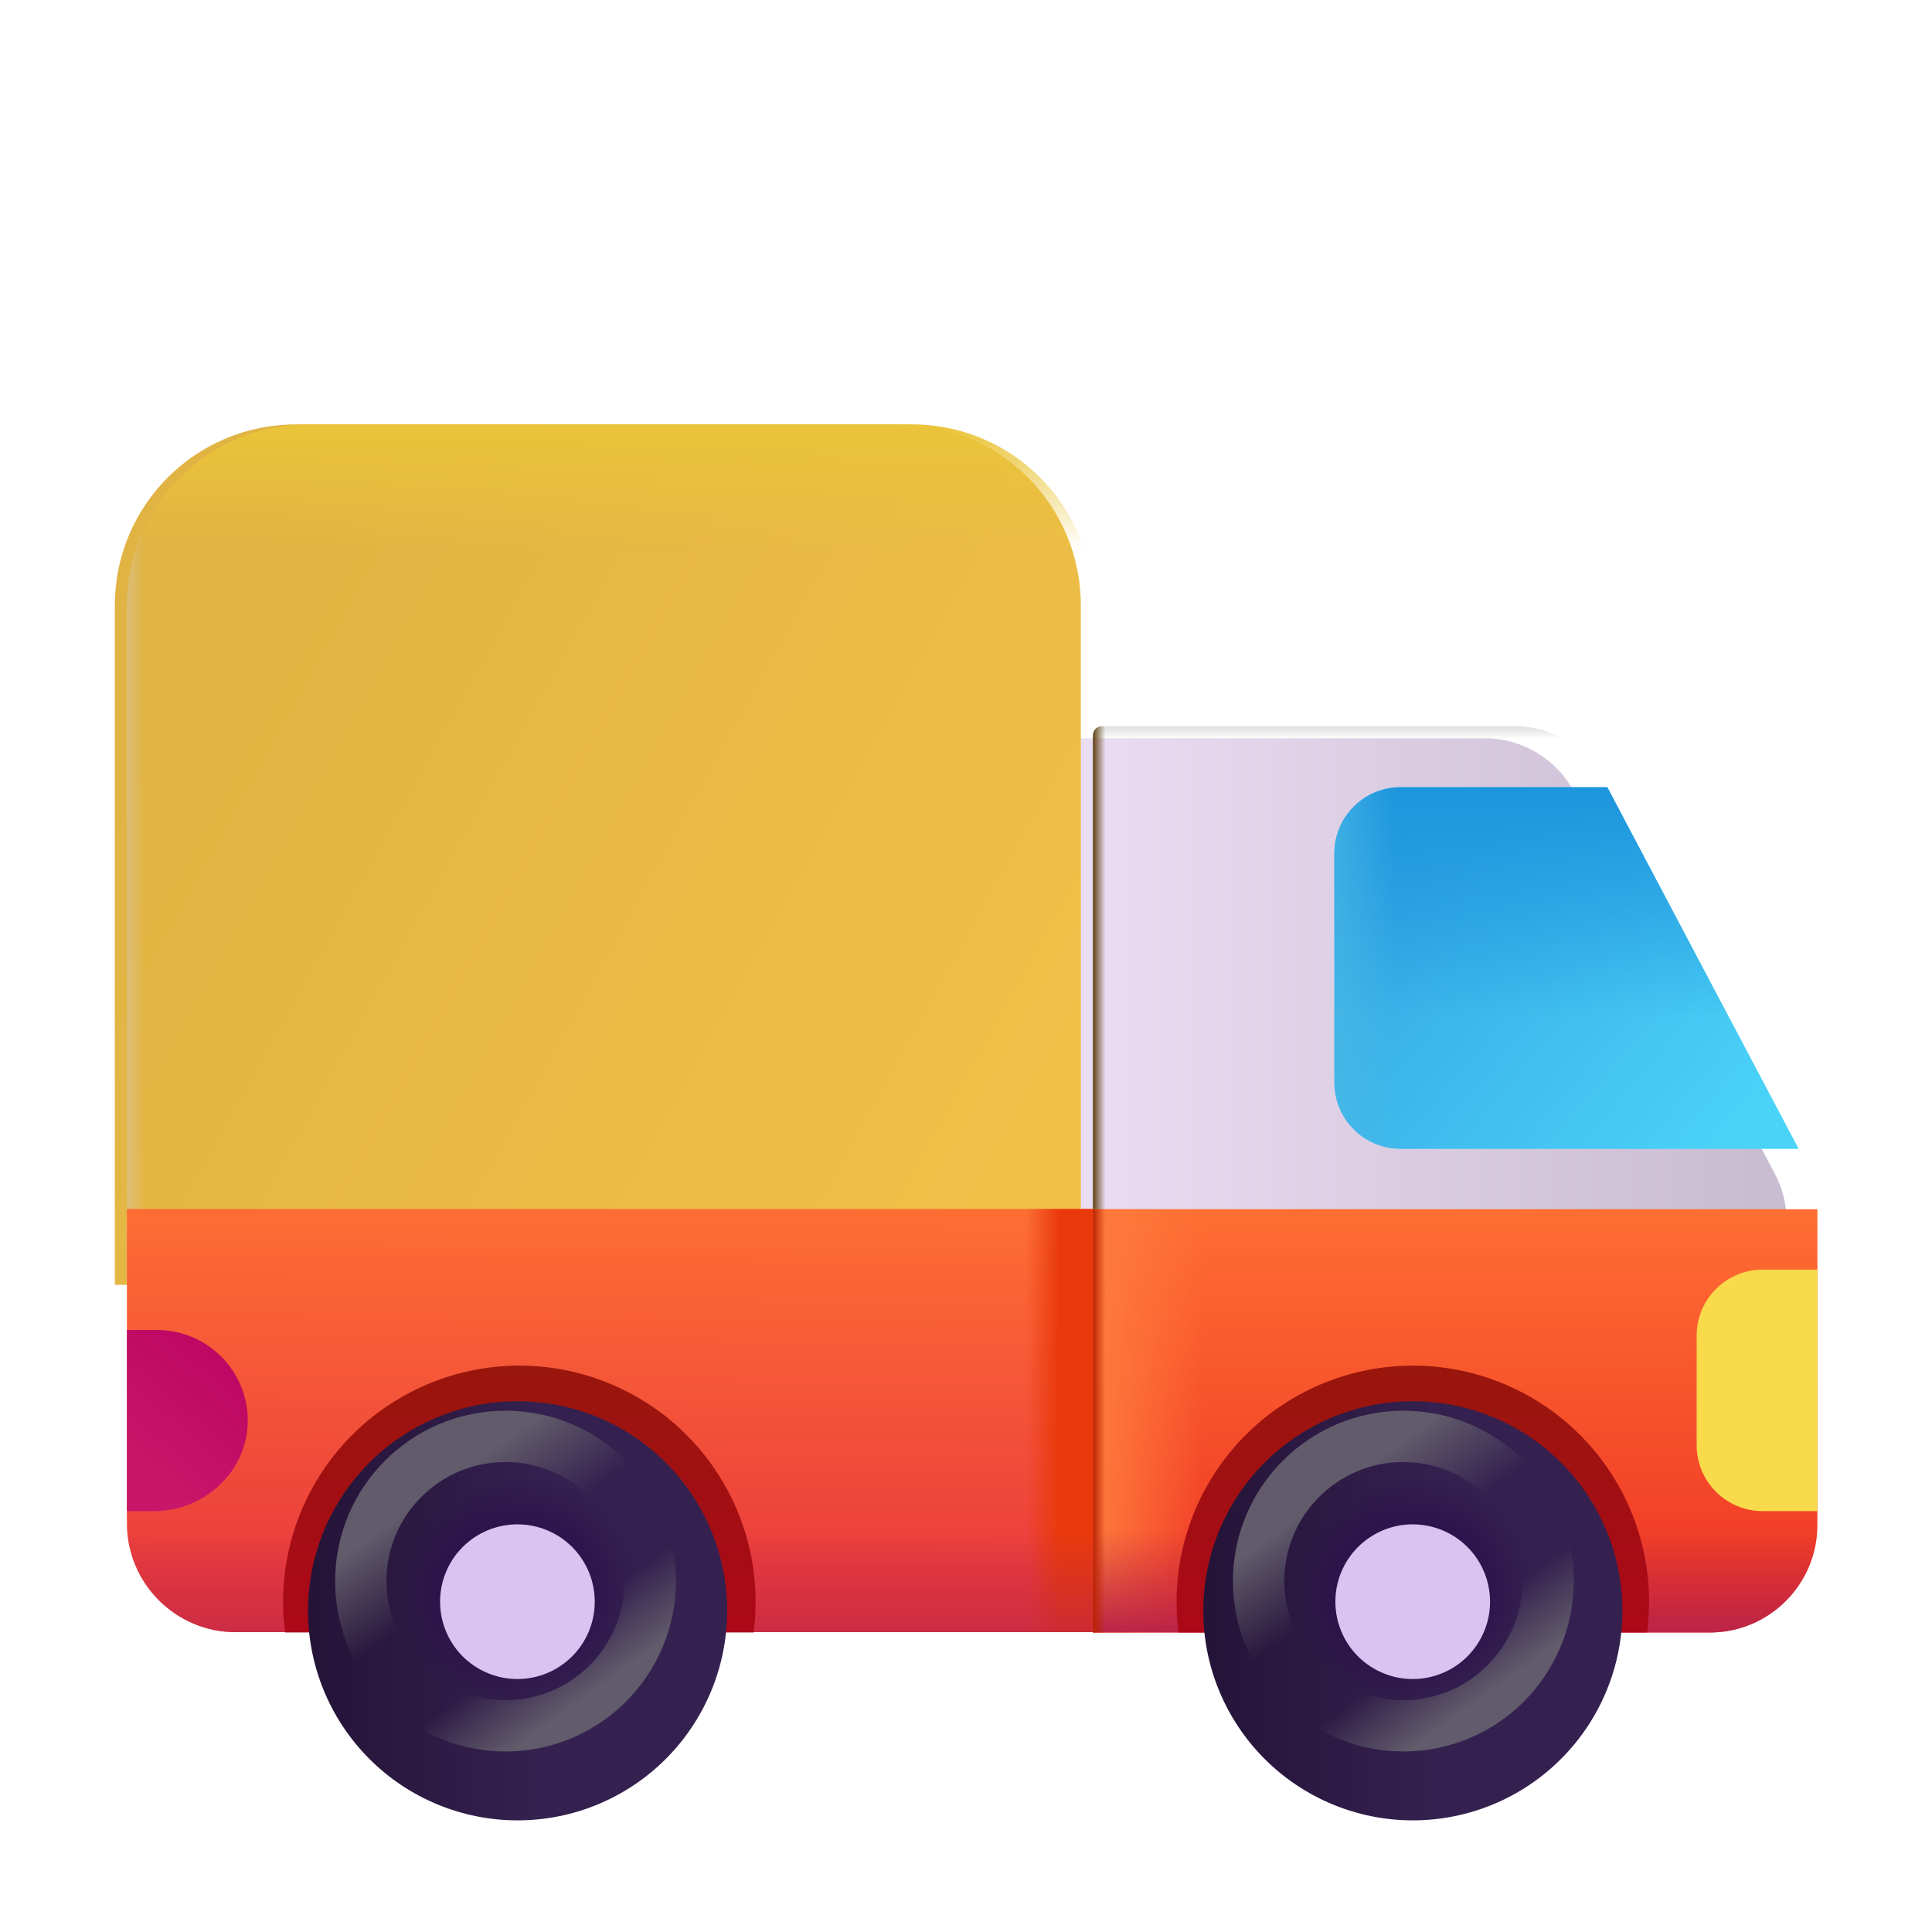 <svg xmlns="http://www.w3.org/2000/svg" width="32" height="32" viewBox="0 0 32 32" fill="none">
  <g filter="url(#filter0_dd_238_271)">
    <path d="M29.942 19.329L26.572 12.919C26.282 12.369 25.712 12.029 25.092 12.029H18.252C18.212 12.029 18.174 12.045 18.146 12.073C18.118 12.101 18.102 12.139 18.102 12.179V21.966L30.102 20.119C30.102 19.849 30.052 19.579 29.942 19.329Z" fill="url(#paint0_linear_238_271)"/>
  </g>
  <path d="M29.942 19.329L26.572 12.919C26.282 12.369 25.712 12.029 25.092 12.029H18.252C18.212 12.029 18.174 12.045 18.146 12.073C18.118 12.101 18.102 12.139 18.102 12.179V21.966L30.102 20.119C30.102 19.849 30.052 19.579 29.942 19.329Z" fill="url(#paint1_linear_238_271)"/>
  <path d="M29.942 19.329L26.572 12.919C26.282 12.369 25.712 12.029 25.092 12.029H18.252C18.212 12.029 18.174 12.045 18.146 12.073C18.118 12.101 18.102 12.139 18.102 12.179V21.966L30.102 20.119C30.102 19.849 30.052 19.579 29.942 19.329Z" fill="url(#paint2_linear_238_271)"/>
  <g filter="url(#filter1_dd_238_271)">
    <path d="M5.102 7.029H15.102C16.762 7.029 18.102 8.369 18.102 10.029V21.28H2.102V10.03C2.102 8.37 3.442 7.03 5.102 7.03V7.029Z" fill="url(#paint3_linear_238_271)"/>
  </g>
  <path d="M5.102 7.029H15.102C16.762 7.029 18.102 8.369 18.102 10.029V21.28H2.102V10.03C2.102 8.37 3.442 7.03 5.102 7.03V7.029Z" fill="url(#paint4_linear_238_271)"/>
  <path d="M5.102 7.029H15.102C16.762 7.029 18.102 8.369 18.102 10.029V21.28H2.102V10.03C2.102 8.37 3.442 7.03 5.102 7.03V7.029Z" fill="url(#paint5_linear_238_271)"/>
  <path d="M29.792 19.029H23.202C22.592 19.029 22.102 18.539 22.102 17.929V14.139C22.102 13.529 22.592 13.039 23.202 13.039H26.622L29.792 19.029Z" fill="url(#paint6_linear_238_271)"/>
  <path d="M29.792 19.029H23.202C22.592 19.029 22.102 18.539 22.102 17.929V14.139C22.102 13.529 22.592 13.039 23.202 13.039H26.622L29.792 19.029Z" fill="url(#paint7_linear_238_271)"/>
  <path d="M29.792 19.029H23.202C22.592 19.029 22.102 18.539 22.102 17.929V14.139C22.102 13.529 22.592 13.039 23.202 13.039H26.622L29.792 19.029Z" fill="url(#paint8_linear_238_271)"/>
  <path d="M18.102 27.034V20.024H2.102V25.234C2.102 26.224 2.912 27.034 3.902 27.034H18.102Z" fill="url(#paint9_linear_238_271)"/>
  <path d="M18.102 27.034V20.024H2.102V25.234C2.102 26.224 2.912 27.034 3.902 27.034H18.102Z" fill="url(#paint10_linear_238_271)"/>
  <path d="M18.102 27.034V20.024H2.102V25.234C2.102 26.224 2.912 27.034 3.902 27.034H18.102Z" fill="url(#paint11_linear_238_271)"/>
  <g filter="url(#filter2_dd_238_271)">
    <path d="M8.602 28.029C8.204 28.029 7.823 27.871 7.541 27.59C7.26 27.309 7.102 26.927 7.102 26.529C7.102 26.131 7.26 25.75 7.541 25.469C7.823 25.187 8.204 25.029 8.602 25.029C9 25.029 9.381 25.187 9.663 25.469C9.944 25.75 10.102 26.131 10.102 26.529C10.102 26.927 9.944 27.309 9.663 27.59C9.381 27.871 9 28.029 8.602 28.029Z" fill="#D9C3F0"/>
  </g>
  <path d="M2.102 22.029H2.602C3.452 22.029 4.142 22.739 4.102 23.599C4.062 24.409 3.362 25.029 2.552 25.029H2.102V22.029Z" fill="url(#paint12_linear_238_271)"/>
  <path d="M18.102 20.029H30.102V25.259C30.102 26.239 29.302 27.039 28.322 27.039H18.102V20.029Z" fill="url(#paint13_linear_238_271)"/>
  <path d="M18.102 20.029H30.102V25.259C30.102 26.239 29.302 27.039 28.322 27.039H18.102V20.029Z" fill="url(#paint14_linear_238_271)"/>
  <path d="M18.102 20.029H30.102V25.259C30.102 26.239 29.302 27.039 28.322 27.039H18.102V20.029Z" fill="url(#paint15_linear_238_271)"/>
  <path d="M18.102 20.029H30.102V25.259C30.102 26.239 29.302 27.039 28.322 27.039H18.102V20.029Z" fill="url(#paint16_linear_238_271)"/>
  <path fill-rule="evenodd" clip-rule="evenodd" d="M19.521 27.039C19.449 26.487 19.495 25.926 19.657 25.394C19.819 24.861 20.093 24.369 20.46 23.951C20.828 23.532 21.28 23.197 21.787 22.968C22.294 22.738 22.844 22.619 23.401 22.619C23.958 22.619 24.508 22.738 25.015 22.968C25.522 23.197 25.974 23.532 26.342 23.951C26.709 24.369 26.983 24.861 27.145 25.394C27.307 25.926 27.353 26.487 27.281 27.039H19.521Z" fill="url(#paint17_linear_238_271)"/>
  <path fill-rule="evenodd" clip-rule="evenodd" d="M4.722 27.039C4.65 26.487 4.696 25.926 4.858 25.394C5.02 24.861 5.294 24.369 5.661 23.951C6.029 23.532 6.481 23.197 6.988 22.968C7.495 22.738 8.045 22.619 8.602 22.619C9.159 22.619 9.709 22.738 10.216 22.968C10.723 23.197 11.176 23.532 11.543 23.951C11.91 24.369 12.184 24.861 12.346 25.394C12.508 25.926 12.554 26.487 12.482 27.039H4.722Z" fill="url(#paint18_linear_238_271)"/>
  <g filter="url(#filter3_dd_238_271)">
    <path d="M8.573 30.001C7.652 30.001 6.77 29.635 6.119 28.984C5.468 28.333 5.102 27.45 5.102 26.53C5.102 25.609 5.468 24.726 6.119 24.075C6.77 23.424 7.652 23.059 8.573 23.059C9.494 23.059 10.376 23.424 11.027 24.075C11.678 24.726 12.044 25.609 12.044 26.53C12.044 27.45 11.678 28.333 11.027 28.984C10.376 29.635 9.494 30.001 8.573 30.001Z" fill="url(#paint19_linear_238_271)"/>
    <path d="M8.573 30.001C7.652 30.001 6.77 29.635 6.119 28.984C5.468 28.333 5.102 27.45 5.102 26.53C5.102 25.609 5.468 24.726 6.119 24.075C6.77 23.424 7.652 23.059 8.573 23.059C9.494 23.059 10.376 23.424 11.027 24.075C11.678 24.726 12.044 25.609 12.044 26.53C12.044 27.45 11.678 28.333 11.027 28.984C10.376 29.635 9.494 30.001 8.573 30.001Z" fill="url(#paint20_radial_238_271)"/>
  </g>
  <g filter="url(#filter4_dd_238_271)">
    <path d="M8.57 27.81C8.23 27.81 7.904 27.675 7.664 27.435C7.424 27.195 7.289 26.869 7.289 26.529C7.289 26.189 7.424 25.863 7.664 25.623C7.904 25.383 8.23 25.248 8.57 25.248C8.91 25.248 9.236 25.383 9.476 25.623C9.716 25.863 9.851 26.189 9.851 26.529C9.851 26.869 9.716 27.195 9.476 27.435C9.236 27.675 8.91 27.81 8.57 27.81Z" fill="#D9C3F0"/>
  </g>
  <path d="M29.192 25.029H30.102V21.029H29.192C28.592 21.029 28.102 21.519 28.102 22.119V23.939C28.102 24.539 28.592 25.029 29.192 25.029Z" fill="#F8DA4B"/>
  <g filter="url(#filter5_dd_238_271)">
    <path d="M23.401 30.001C22.48 30.001 21.598 29.635 20.947 28.984C20.296 28.333 19.93 27.45 19.93 26.53C19.93 25.609 20.296 24.726 20.947 24.075C21.598 23.424 22.48 23.059 23.401 23.059C24.322 23.059 25.204 23.424 25.855 24.075C26.506 24.726 26.872 25.609 26.872 26.53C26.872 27.45 26.506 28.333 25.855 28.984C25.204 29.635 24.322 30.001 23.401 30.001Z" fill="url(#paint21_linear_238_271)"/>
    <path d="M23.401 30.001C22.48 30.001 21.598 29.635 20.947 28.984C20.296 28.333 19.93 27.45 19.93 26.53C19.93 25.609 20.296 24.726 20.947 24.075C21.598 23.424 22.48 23.059 23.401 23.059C24.322 23.059 25.204 23.424 25.855 24.075C26.506 24.726 26.872 25.609 26.872 26.53C26.872 27.45 26.506 28.333 25.855 28.984C25.204 29.635 24.322 30.001 23.401 30.001Z" fill="url(#paint22_radial_238_271)"/>
  </g>
  <g filter="url(#filter6_dd_238_271)">
    <path d="M23.399 27.81C23.059 27.81 22.734 27.675 22.493 27.435C22.253 27.195 22.118 26.869 22.118 26.529C22.118 26.189 22.253 25.863 22.493 25.623C22.734 25.383 23.059 25.248 23.399 25.248C23.739 25.248 24.065 25.383 24.305 25.623C24.545 25.863 24.68 26.189 24.68 26.529C24.68 26.869 24.545 27.195 24.305 27.435C24.065 27.675 23.739 27.81 23.399 27.81Z" fill="#D9C3F0"/>
  </g>
  <g filter="url(#filter7_f_238_271)">
    <path d="M23.244 28.585C21.92 28.585 20.847 27.512 20.847 26.188C20.847 24.864 21.92 23.791 23.244 23.791C24.568 23.791 25.641 24.864 25.641 26.188C25.641 27.512 24.568 28.585 23.244 28.585Z" stroke="url(#paint23_linear_238_271)" stroke-width="0.85"/>
  </g>
  <g filter="url(#filter8_f_238_271)">
    <path d="M8.373 28.585C7.049 28.585 5.976 27.512 5.976 26.188C5.976 24.864 7.049 23.791 8.373 23.791C9.697 23.791 10.77 24.864 10.77 26.188C10.77 27.512 9.697 28.585 8.373 28.585Z" stroke="url(#paint24_linear_238_271)" stroke-width="0.85"/>
  </g>
  <defs>
    <filter id="filter0_dd_238_271" x="16.602" y="11.529" width="14.5" height="11.136" filterUnits="userSpaceOnUse" color-interpolation-filters="sRGB">
      <feFlood flood-opacity="0" result="BackgroundImageFix"/>
      <feColorMatrix in="SourceAlpha" type="matrix" values="0 0 0 0 0 0 0 0 0 0 0 0 0 0 0 0 0 0 127 0" result="hardAlpha"/>
      <feOffset dx="-1" dy="0.2"/>
      <feGaussianBlur stdDeviation="0.25"/>
      <feComposite in2="hardAlpha" operator="out"/>
      <feColorMatrix type="matrix" values="0 0 0 0 1 0 0 0 0 0.945 0 0 0 0 0.996 0 0 0 1 0"/>
      <feBlend mode="normal" in2="BackgroundImageFix" result="effect1_dropShadow_238_271"/>
      <feColorMatrix in="SourceAlpha" type="matrix" values="0 0 0 0 0 0 0 0 0 0 0 0 0 0 0 0 0 0 127 0" result="hardAlpha"/>
      <feOffset dx="0.5"/>
      <feGaussianBlur stdDeviation="0.25"/>
      <feComposite in2="hardAlpha" operator="out"/>
      <feColorMatrix type="matrix" values="0 0 0 0 0.678 0 0 0 0 0.639 0 0 0 0 0.643 0 0 0 1 0"/>
      <feBlend mode="normal" in2="effect1_dropShadow_238_271" result="effect2_dropShadow_238_271"/>
      <feBlend mode="normal" in="SourceGraphic" in2="effect2_dropShadow_238_271" result="shape"/>
    </filter>
    <filter id="filter1_dd_238_271" x="0.602" y="6.529" width="18.8" height="15.251" filterUnits="userSpaceOnUse" color-interpolation-filters="sRGB">
      <feFlood flood-opacity="0" result="BackgroundImageFix"/>
      <feColorMatrix in="SourceAlpha" type="matrix" values="0 0 0 0 0 0 0 0 0 0 0 0 0 0 0 0 0 0 127 0" result="hardAlpha"/>
      <feOffset dx="0.8"/>
      <feGaussianBlur stdDeviation="0.25"/>
      <feComposite in2="hardAlpha" operator="out"/>
      <feColorMatrix type="matrix" values="0 0 0 0 0.784 0 0 0 0 0.616 0 0 0 0 0.259 0 0 0 1 0"/>
      <feBlend mode="normal" in2="BackgroundImageFix" result="effect1_dropShadow_238_271"/>
      <feColorMatrix in="SourceAlpha" type="matrix" values="0 0 0 0 0 0 0 0 0 0 0 0 0 0 0 0 0 0 127 0" result="hardAlpha"/>
      <feOffset dx="-1"/>
      <feGaussianBlur stdDeviation="0.25"/>
      <feComposite in2="hardAlpha" operator="out"/>
      <feColorMatrix type="matrix" values="0 0 0 0 0.91 0 0 0 0 0.757 0 0 0 0 0.275 0 0 0 1 0"/>
      <feBlend mode="normal" in2="effect1_dropShadow_238_271" result="effect2_dropShadow_238_271"/>
      <feBlend mode="normal" in="SourceGraphic" in2="effect2_dropShadow_238_271" result="shape"/>
    </filter>
    <filter id="filter2_dd_238_271" x="6.952" y="24.879" width="3.3" height="3.3" filterUnits="userSpaceOnUse" color-interpolation-filters="sRGB">
      <feFlood flood-opacity="0" result="BackgroundImageFix"/>
      <feColorMatrix in="SourceAlpha" type="matrix" values="0 0 0 0 0 0 0 0 0 0 0 0 0 0 0 0 0 0 127 0" result="hardAlpha"/>
      <feOffset dx="0.05" dy="-0.05"/>
      <feGaussianBlur stdDeviation="0.05"/>
      <feComposite in2="hardAlpha" operator="out"/>
      <feColorMatrix type="matrix" values="0 0 0 0 0.478 0 0 0 0 0.365 0 0 0 0 0.584 0 0 0 1 0"/>
      <feBlend mode="normal" in2="BackgroundImageFix" result="effect1_dropShadow_238_271"/>
      <feColorMatrix in="SourceAlpha" type="matrix" values="0 0 0 0 0 0 0 0 0 0 0 0 0 0 0 0 0 0 127 0" result="hardAlpha"/>
      <feOffset dx="-0.05" dy="0.05"/>
      <feGaussianBlur stdDeviation="0.05"/>
      <feComposite in2="hardAlpha" operator="out"/>
      <feColorMatrix type="matrix" values="0 0 0 0 0.808 0 0 0 0 0.765 0 0 0 0 0.859 0 0 0 1 0"/>
      <feBlend mode="normal" in2="effect1_dropShadow_238_271" result="effect2_dropShadow_238_271"/>
      <feBlend mode="normal" in="SourceGraphic" in2="effect2_dropShadow_238_271" result="shape"/>
    </filter>
    <filter id="filter3_dd_238_271" x="4.102" y="22.059" width="8.942" height="8.942" filterUnits="userSpaceOnUse" color-interpolation-filters="sRGB">
      <feFlood flood-opacity="0" result="BackgroundImageFix"/>
      <feColorMatrix in="SourceAlpha" type="matrix" values="0 0 0 0 0 0 0 0 0 0 0 0 0 0 0 0 0 0 127 0" result="hardAlpha"/>
      <feOffset/>
      <feGaussianBlur stdDeviation="0.5"/>
      <feComposite in2="hardAlpha" operator="out"/>
      <feColorMatrix type="matrix" values="0 0 0 0 0.145 0 0 0 0 0.082 0 0 0 0 0.216 0 0 0 1 0"/>
      <feBlend mode="normal" in2="BackgroundImageFix" result="effect1_dropShadow_238_271"/>
      <feColorMatrix in="SourceAlpha" type="matrix" values="0 0 0 0 0 0 0 0 0 0 0 0 0 0 0 0 0 0 127 0" result="hardAlpha"/>
      <feOffset dy="0.15"/>
      <feGaussianBlur stdDeviation="0.125"/>
      <feComposite in2="hardAlpha" operator="out"/>
      <feColorMatrix type="matrix" values="0 0 0 0 0.208 0 0 0 0 0.031 0 0 0 0 0.235 0 0 0 1 0"/>
      <feBlend mode="normal" in2="effect1_dropShadow_238_271" result="effect2_dropShadow_238_271"/>
      <feBlend mode="normal" in="SourceGraphic" in2="effect2_dropShadow_238_271" result="shape"/>
    </filter>
    <filter id="filter4_dd_238_271" x="7.139" y="25.098" width="2.862" height="2.862" filterUnits="userSpaceOnUse" color-interpolation-filters="sRGB">
      <feFlood flood-opacity="0" result="BackgroundImageFix"/>
      <feColorMatrix in="SourceAlpha" type="matrix" values="0 0 0 0 0 0 0 0 0 0 0 0 0 0 0 0 0 0 127 0" result="hardAlpha"/>
      <feOffset dx="0.05" dy="-0.05"/>
      <feGaussianBlur stdDeviation="0.05"/>
      <feComposite in2="hardAlpha" operator="out"/>
      <feColorMatrix type="matrix" values="0 0 0 0 0.478 0 0 0 0 0.365 0 0 0 0 0.584 0 0 0 1 0"/>
      <feBlend mode="normal" in2="BackgroundImageFix" result="effect1_dropShadow_238_271"/>
      <feColorMatrix in="SourceAlpha" type="matrix" values="0 0 0 0 0 0 0 0 0 0 0 0 0 0 0 0 0 0 127 0" result="hardAlpha"/>
      <feOffset dx="-0.05" dy="0.05"/>
      <feGaussianBlur stdDeviation="0.05"/>
      <feComposite in2="hardAlpha" operator="out"/>
      <feColorMatrix type="matrix" values="0 0 0 0 0.808 0 0 0 0 0.765 0 0 0 0 0.859 0 0 0 1 0"/>
      <feBlend mode="normal" in2="effect1_dropShadow_238_271" result="effect2_dropShadow_238_271"/>
      <feBlend mode="normal" in="SourceGraphic" in2="effect2_dropShadow_238_271" result="shape"/>
    </filter>
    <filter id="filter5_dd_238_271" x="18.93" y="22.059" width="8.942" height="8.942" filterUnits="userSpaceOnUse" color-interpolation-filters="sRGB">
      <feFlood flood-opacity="0" result="BackgroundImageFix"/>
      <feColorMatrix in="SourceAlpha" type="matrix" values="0 0 0 0 0 0 0 0 0 0 0 0 0 0 0 0 0 0 127 0" result="hardAlpha"/>
      <feOffset/>
      <feGaussianBlur stdDeviation="0.5"/>
      <feComposite in2="hardAlpha" operator="out"/>
      <feColorMatrix type="matrix" values="0 0 0 0 0.145 0 0 0 0 0.082 0 0 0 0 0.216 0 0 0 1 0"/>
      <feBlend mode="normal" in2="BackgroundImageFix" result="effect1_dropShadow_238_271"/>
      <feColorMatrix in="SourceAlpha" type="matrix" values="0 0 0 0 0 0 0 0 0 0 0 0 0 0 0 0 0 0 127 0" result="hardAlpha"/>
      <feOffset dy="0.15"/>
      <feGaussianBlur stdDeviation="0.125"/>
      <feComposite in2="hardAlpha" operator="out"/>
      <feColorMatrix type="matrix" values="0 0 0 0 0.208 0 0 0 0 0.031 0 0 0 0 0.235 0 0 0 1 0"/>
      <feBlend mode="normal" in2="effect1_dropShadow_238_271" result="effect2_dropShadow_238_271"/>
      <feBlend mode="normal" in="SourceGraphic" in2="effect2_dropShadow_238_271" result="shape"/>
    </filter>
    <filter id="filter6_dd_238_271" x="21.968" y="25.098" width="2.862" height="2.862" filterUnits="userSpaceOnUse" color-interpolation-filters="sRGB">
      <feFlood flood-opacity="0" result="BackgroundImageFix"/>
      <feColorMatrix in="SourceAlpha" type="matrix" values="0 0 0 0 0 0 0 0 0 0 0 0 0 0 0 0 0 0 127 0" result="hardAlpha"/>
      <feOffset dx="0.05" dy="-0.05"/>
      <feGaussianBlur stdDeviation="0.05"/>
      <feComposite in2="hardAlpha" operator="out"/>
      <feColorMatrix type="matrix" values="0 0 0 0 0.478 0 0 0 0 0.365 0 0 0 0 0.584 0 0 0 1 0"/>
      <feBlend mode="normal" in2="BackgroundImageFix" result="effect1_dropShadow_238_271"/>
      <feColorMatrix in="SourceAlpha" type="matrix" values="0 0 0 0 0 0 0 0 0 0 0 0 0 0 0 0 0 0 127 0" result="hardAlpha"/>
      <feOffset dx="-0.05" dy="0.05"/>
      <feGaussianBlur stdDeviation="0.05"/>
      <feComposite in2="hardAlpha" operator="out"/>
      <feColorMatrix type="matrix" values="0 0 0 0 0.808 0 0 0 0 0.765 0 0 0 0 0.859 0 0 0 1 0"/>
      <feBlend mode="normal" in2="effect1_dropShadow_238_271" result="effect2_dropShadow_238_271"/>
      <feBlend mode="normal" in="SourceGraphic" in2="effect2_dropShadow_238_271" result="shape"/>
    </filter>
    <filter id="filter7_f_238_271" x="19.672" y="22.616" width="7.144" height="7.144" filterUnits="userSpaceOnUse" color-interpolation-filters="sRGB">
      <feFlood flood-opacity="0" result="BackgroundImageFix"/>
      <feBlend mode="normal" in="SourceGraphic" in2="BackgroundImageFix" result="shape"/>
      <feGaussianBlur stdDeviation="0.375" result="effect1_foregroundBlur_238_271"/>
    </filter>
    <filter id="filter8_f_238_271" x="4.801" y="22.616" width="7.144" height="7.144" filterUnits="userSpaceOnUse" color-interpolation-filters="sRGB">
      <feFlood flood-opacity="0" result="BackgroundImageFix"/>
      <feBlend mode="normal" in="SourceGraphic" in2="BackgroundImageFix" result="shape"/>
      <feGaussianBlur stdDeviation="0.375" result="effect1_foregroundBlur_238_271"/>
    </filter>
    <linearGradient id="paint0_linear_238_271" x1="29.539" y1="16.073" x2="18.102" y2="16.073" gradientUnits="userSpaceOnUse">
      <stop stop-color="#C9BDD1"/>
      <stop offset="1" stop-color="#EBDDF3"/>
    </linearGradient>
    <linearGradient id="paint1_linear_238_271" x1="23.499" y1="11.865" x2="23.499" y2="12.632" gradientUnits="userSpaceOnUse">
      <stop stop-color="#C8C6C5"/>
      <stop offset="0.495" stop-color="#C8C6C5" stop-opacity="0"/>
    </linearGradient>
    <linearGradient id="paint2_linear_238_271" x1="18.102" y1="15.81" x2="18.308" y2="15.81" gradientUnits="userSpaceOnUse">
      <stop stop-color="#604114"/>
      <stop offset="1" stop-color="#604114" stop-opacity="0"/>
    </linearGradient>
    <linearGradient id="paint3_linear_238_271" x1="17.341" y1="21.026" x2="2.102" y2="12.585" gradientUnits="userSpaceOnUse">
      <stop stop-color="#F1C147"/>
      <stop offset="1" stop-color="#E0B343"/>
    </linearGradient>
    <linearGradient id="paint4_linear_238_271" x1="10.102" y1="7.029" x2="10.102" y2="9.119" gradientUnits="userSpaceOnUse">
      <stop stop-color="#EAC439"/>
      <stop offset="1" stop-color="#EAC439" stop-opacity="0"/>
    </linearGradient>
    <linearGradient id="paint5_linear_238_271" x1="2.102" y1="15.154" x2="2.391" y2="15.154" gradientUnits="userSpaceOnUse">
      <stop stop-color="#DDBE7A"/>
      <stop offset="1" stop-color="#DDBE7A" stop-opacity="0"/>
    </linearGradient>
    <linearGradient id="paint6_linear_238_271" x1="22.664" y1="13.904" x2="28.727" y2="19.029" gradientUnits="userSpaceOnUse">
      <stop stop-color="#35A5E2"/>
      <stop offset="1" stop-color="#4AD3F9"/>
    </linearGradient>
    <linearGradient id="paint7_linear_238_271" x1="25.947" y1="13.039" x2="25.947" y2="16.869" gradientUnits="userSpaceOnUse">
      <stop stop-color="#1D95DD"/>
      <stop offset="1" stop-color="#1D95DD" stop-opacity="0"/>
    </linearGradient>
    <linearGradient id="paint8_linear_238_271" x1="21.688" y1="16.552" x2="23.117" y2="16.552" gradientUnits="userSpaceOnUse">
      <stop stop-color="#48B8E6"/>
      <stop offset="1" stop-color="#48B8E6" stop-opacity="0"/>
    </linearGradient>
    <linearGradient id="paint9_linear_238_271" x1="13.272" y1="20.024" x2="13.227" y2="26.091" gradientUnits="userSpaceOnUse">
      <stop stop-color="#FD6E33"/>
      <stop offset="1" stop-color="#EB3C3D"/>
    </linearGradient>
    <linearGradient id="paint10_linear_238_271" x1="18.102" y1="22.614" x2="17.001" y2="22.614" gradientUnits="userSpaceOnUse">
      <stop offset="0.513" stop-color="#EA3A0C"/>
      <stop offset="1" stop-color="#EA3A0C" stop-opacity="0"/>
    </linearGradient>
    <linearGradient id="paint11_linear_238_271" x1="10.102" y1="27.899" x2="10.102" y2="25.336" gradientUnits="userSpaceOnUse">
      <stop stop-color="#BC2447"/>
      <stop offset="1" stop-color="#BC2447" stop-opacity="0"/>
    </linearGradient>
    <linearGradient id="paint12_linear_238_271" x1="4.104" y1="22.591" x2="2.508" y2="24.435" gradientUnits="userSpaceOnUse">
      <stop stop-color="#BD0663"/>
      <stop offset="1" stop-color="#C8166A"/>
    </linearGradient>
    <linearGradient id="paint13_linear_238_271" x1="24.102" y1="19.591" x2="24.102" y2="27.039" gradientUnits="userSpaceOnUse">
      <stop stop-color="#FF7233"/>
      <stop offset="1" stop-color="#EE3124"/>
    </linearGradient>
    <linearGradient id="paint14_linear_238_271" x1="18.102" y1="23.685" x2="19.946" y2="23.685" gradientUnits="userSpaceOnUse">
      <stop stop-color="#FF7B3D"/>
      <stop offset="1" stop-color="#FF7B3D" stop-opacity="0"/>
    </linearGradient>
    <linearGradient id="paint15_linear_238_271" x1="24.102" y1="27.039" x2="24.102" y2="25.341" gradientUnits="userSpaceOnUse">
      <stop stop-color="#BC2447"/>
      <stop offset="1" stop-color="#BC2447" stop-opacity="0"/>
    </linearGradient>
    <linearGradient id="paint16_linear_238_271" x1="18.102" y1="22.696" x2="18.308" y2="22.696" gradientUnits="userSpaceOnUse">
      <stop stop-color="#BC2303"/>
      <stop offset="1" stop-color="#BC2303" stop-opacity="0"/>
    </linearGradient>
    <linearGradient id="paint17_linear_238_271" x1="23.401" y1="22.616" x2="23.401" y2="27.039" gradientUnits="userSpaceOnUse">
      <stop stop-color="#99160C"/>
      <stop offset="1" stop-color="#AC0819"/>
    </linearGradient>
    <linearGradient id="paint18_linear_238_271" x1="8.602" y1="22.616" x2="8.602" y2="27.039" gradientUnits="userSpaceOnUse">
      <stop stop-color="#99160C"/>
      <stop offset="1" stop-color="#AC0819"/>
    </linearGradient>
    <linearGradient id="paint19_linear_238_271" x1="10.173" y1="25.657" x2="4.96" y2="25.657" gradientUnits="userSpaceOnUse">
      <stop offset="0.239" stop-color="#34214F"/>
      <stop offset="1" stop-color="#241337"/>
    </linearGradient>
    <radialGradient id="paint20_radial_238_271" cx="0" cy="0" r="1" gradientUnits="userSpaceOnUse" gradientTransform="translate(8.573 26.219) rotate(-114.463) scale(1.894 1.978)">
      <stop offset="0.523" stop-color="#2D114D"/>
      <stop offset="1" stop-color="#2B1249" stop-opacity="0"/>
    </radialGradient>
    <linearGradient id="paint21_linear_238_271" x1="25.002" y1="25.657" x2="19.788" y2="25.657" gradientUnits="userSpaceOnUse">
      <stop offset="0.239" stop-color="#34214F"/>
      <stop offset="1" stop-color="#241337"/>
    </linearGradient>
    <radialGradient id="paint22_radial_238_271" cx="0" cy="0" r="1" gradientUnits="userSpaceOnUse" gradientTransform="translate(23.401 26.219) rotate(-114.463) scale(1.894 1.978)">
      <stop offset="0.523" stop-color="#2D114D"/>
      <stop offset="1" stop-color="#2B1249" stop-opacity="0"/>
    </radialGradient>
    <linearGradient id="paint23_linear_238_271" x1="21.939" y1="24.286" x2="24.85" y2="28.307" gradientUnits="userSpaceOnUse">
      <stop offset="0.083" stop-color="#615B6B"/>
      <stop offset="0.391" stop-color="#615B6B" stop-opacity="0"/>
      <stop offset="0.692" stop-color="#615B6B" stop-opacity="0"/>
      <stop offset="0.935" stop-color="#615B6B"/>
    </linearGradient>
    <linearGradient id="paint24_linear_238_271" x1="7.067" y1="24.286" x2="9.979" y2="28.307" gradientUnits="userSpaceOnUse">
      <stop offset="0.083" stop-color="#615B6B"/>
      <stop offset="0.391" stop-color="#615B6B" stop-opacity="0"/>
      <stop offset="0.692" stop-color="#615B6B" stop-opacity="0"/>
      <stop offset="0.935" stop-color="#615B6B"/>
    </linearGradient>
  </defs>
</svg>